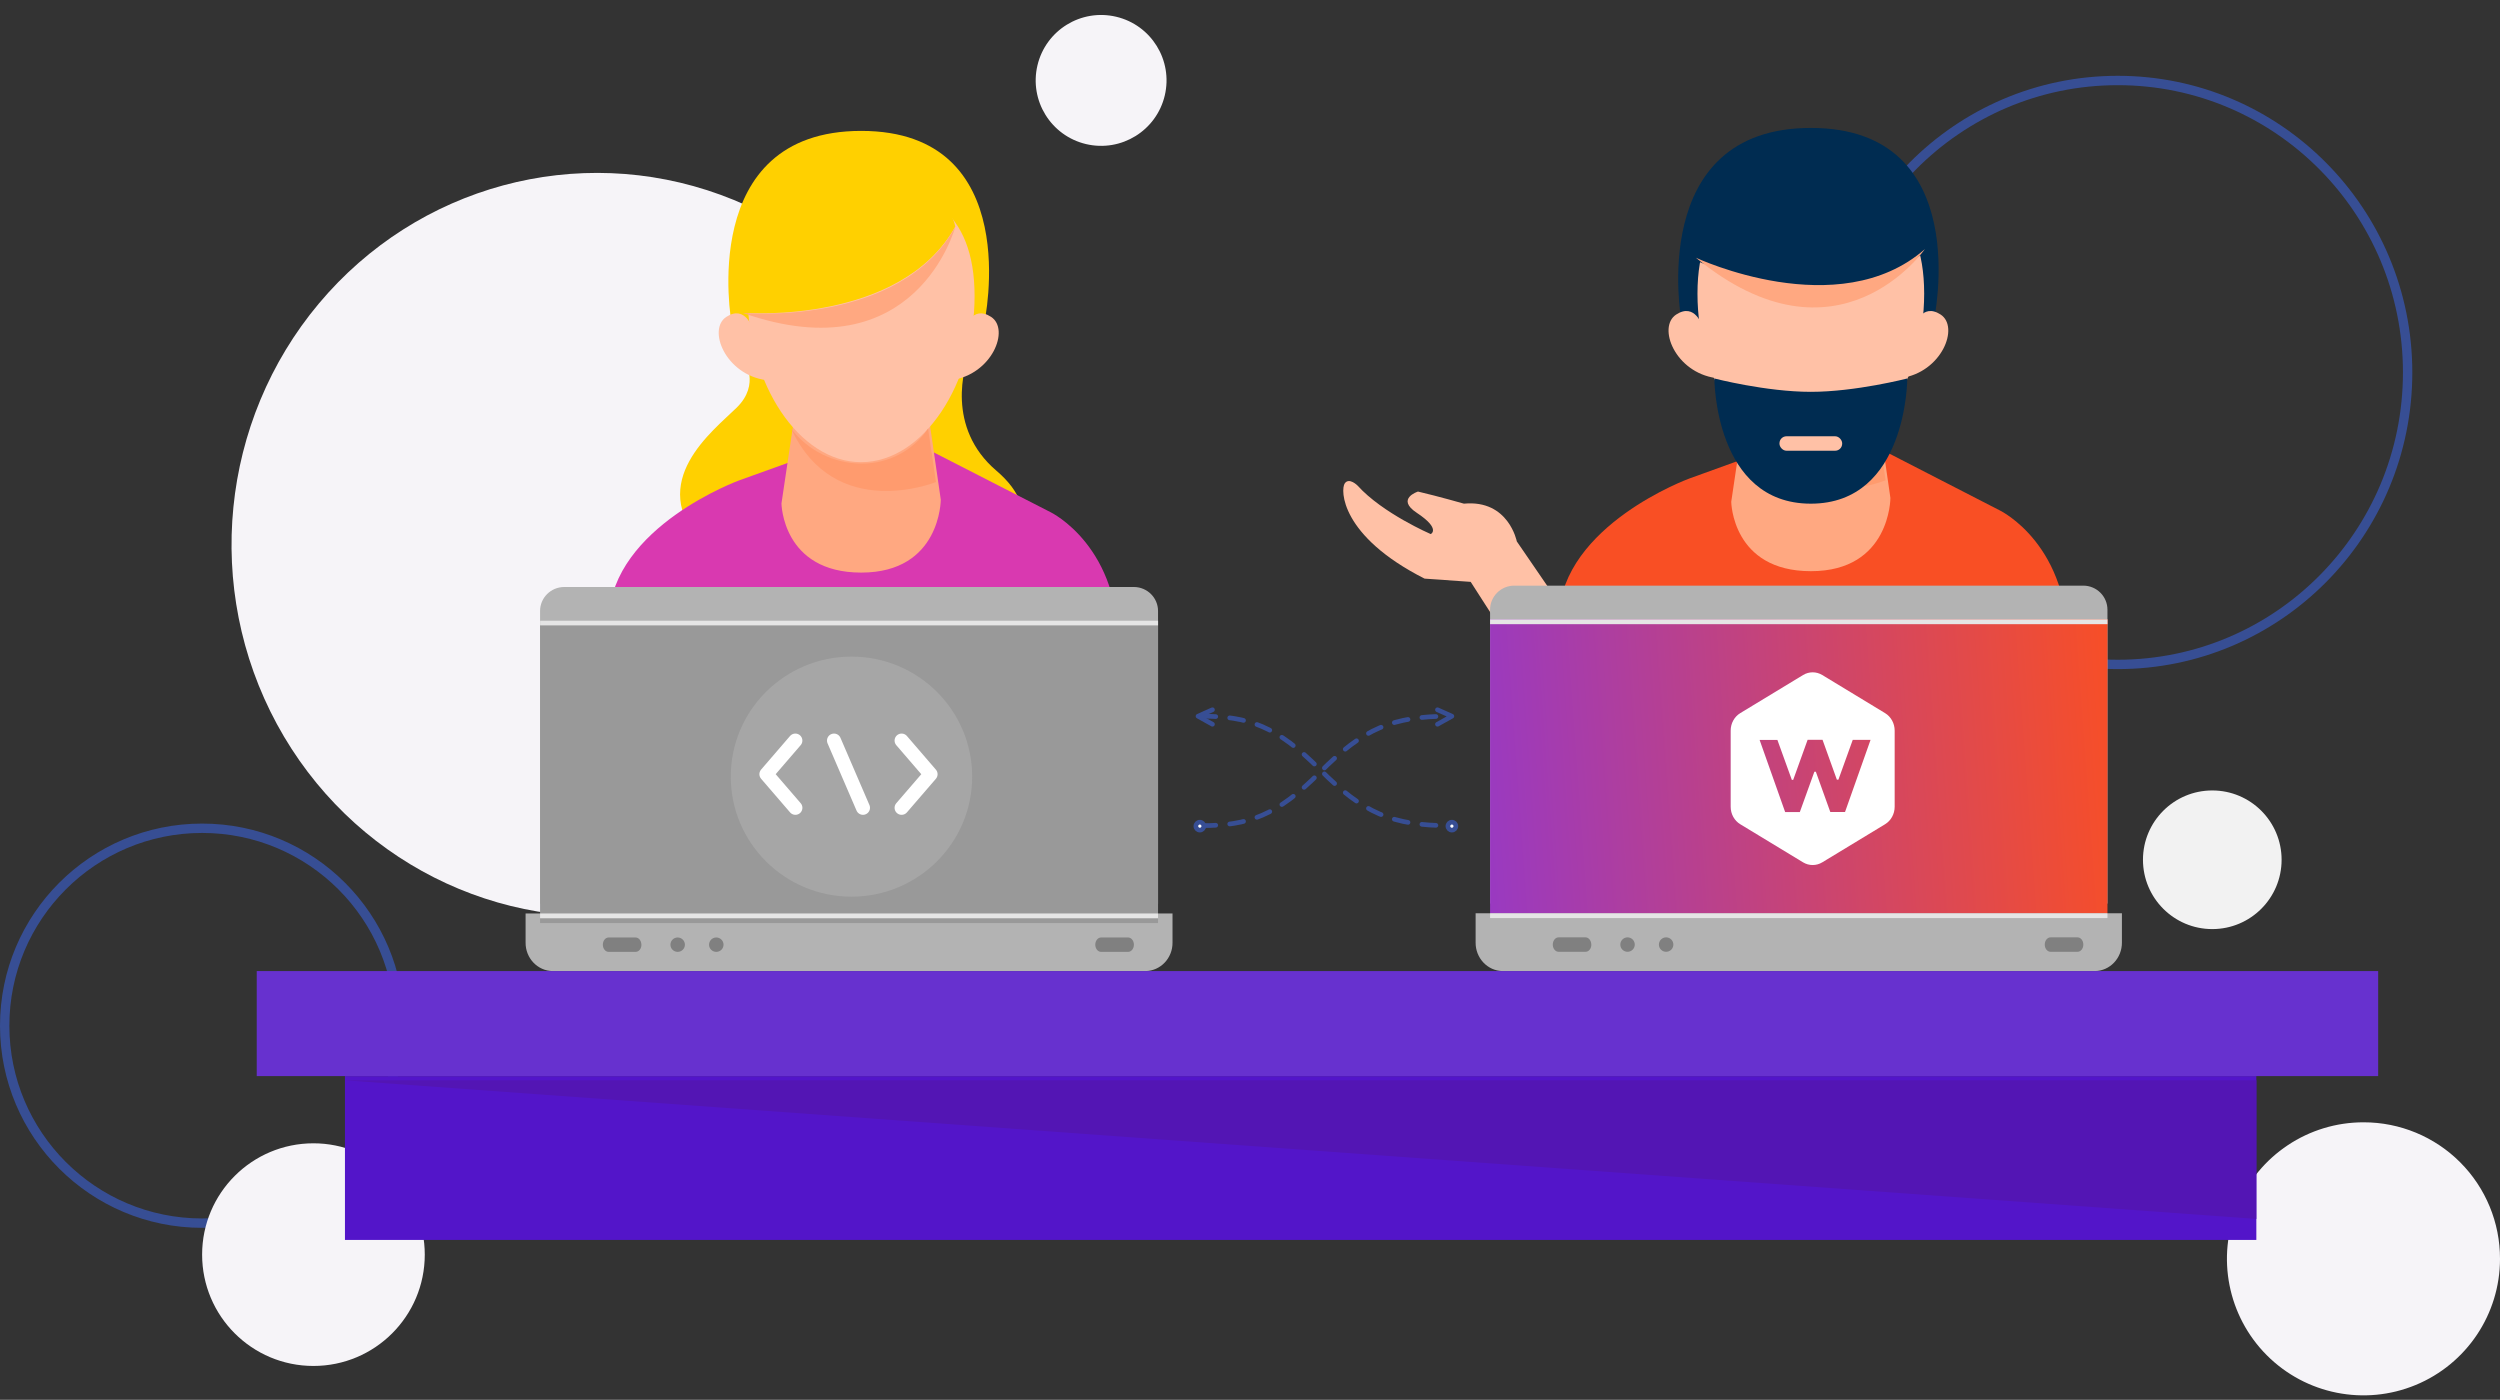 <svg width="534" height="299" viewBox="0 0 534 299" fill="none" xmlns="http://www.w3.org/2000/svg">
<rect x="0" y="0" width="534" height="299" fill="#333333" stroke="none"/>
<path fill-rule="evenodd" clip-rule="evenodd" d="M138.646 118.704C137.207 117.82 137.525 115.048 139.613 115.048H205.586C205.056 82.021 184.479 52.776 153.915 41.611C123.351 30.445 89.184 39.691 68.115 64.828C47.046 89.965 43.477 125.743 59.151 154.673C74.826 183.602 106.471 199.641 138.617 194.948L138.646 118.704Z" fill="#F6F4F8"/>
<ellipse rx="14.806" ry="14.806" transform="matrix(1 0 0 -1 472.544 183.647)" fill="#F2F2F2"/>
<circle r="42.174" transform="matrix(1 0 0 -1 43.174 219.09)" stroke="#374E94" stroke-width="2"/>
<ellipse rx="61.915" ry="62.364" transform="matrix(1 0 0 -1 452.354 79.556)" stroke="#374E94" stroke-width="2"/>
<path fill-rule="evenodd" clip-rule="evenodd" d="M66.952 291.768C53.819 291.768 43.173 281.122 43.173 267.99C43.173 254.857 53.819 244.211 66.952 244.211C73.258 244.211 79.307 246.716 83.766 251.176C88.225 255.635 90.731 261.683 90.731 267.99C90.731 281.122 80.085 291.768 66.952 291.768Z" fill="#F6F4F8"/>
<path fill-rule="evenodd" clip-rule="evenodd" d="M534 268.887C534 280.687 526.888 291.324 515.984 295.834C505.08 300.345 492.532 297.839 484.197 289.487C475.861 281.134 473.38 268.582 477.912 257.686C482.445 246.791 493.096 239.701 504.896 239.725C512.625 239.725 520.036 242.799 525.496 248.27C530.956 253.74 534.015 261.158 534 268.887Z" fill="#F6F4F8"/>
<ellipse cx="235.198" cy="17.177" rx="13.975" ry="13.973" transform="rotate(-76.72 235.198 17.177)" fill="#F6F4F8"/>
<path fill-rule="evenodd" clip-rule="evenodd" d="M158.923 76.895C158.923 76.895 162.489 82.024 157.376 87.051C152.263 92.079 137.911 102.895 149.959 116.133C162.008 129.37 215.617 117.199 215.617 117.199C215.617 117.199 223.643 109.751 212.832 100.543C202.021 91.334 205.871 78.249 207.195 75.363C208.518 72.477 170.894 54.719 158.923 76.895Z" fill="#FFD000"/>
<path fill-rule="evenodd" clip-rule="evenodd" d="M156.253 68.906C156.253 68.906 148.722 27.96 183.951 27.96C219.18 27.96 210.255 68.906 210.255 68.906C210.255 68.906 193.189 82.312 182.549 82.312C171.909 82.312 157.664 74.893 156.253 68.906Z" fill="#FFD000"/>
<path fill-rule="evenodd" clip-rule="evenodd" d="M242.201 183.835L238.853 139.234C239.585 116.733 224.403 109.403 224.403 109.403L199.522 96.668L181.956 101.62V101.509L169.357 98.482L157.927 102.595C157.927 102.595 130.843 112.448 130.051 131.922L126.703 183.416H177.748V183.835H242.201Z" fill="#D939B0"/>
<path fill-rule="evenodd" clip-rule="evenodd" d="M170.069 86.414L166.921 107.536C166.921 107.536 167.103 122.306 183.958 122.306C200.952 122.306 200.952 106.726 200.952 106.726L198.003 86.414L170.069 86.414Z" fill="#FFA881"/>
<path fill-rule="evenodd" clip-rule="evenodd" d="M208.171 63.235C208.171 81.822 197.316 98.719 183.937 98.719C170.557 98.719 159.703 81.754 159.703 63.235C159.703 44.715 170.549 39.241 183.937 39.241C197.325 39.241 208.171 44.724 208.171 63.235Z" fill="#FFC1A6"/>
<path fill-rule="evenodd" clip-rule="evenodd" d="M160.782 70.235C160.782 70.235 159.225 65.029 155.146 67.684C151.067 70.34 154.911 80.006 163.66 81.204C172.41 82.401 160.782 70.235 160.782 70.235Z" fill="#FFC1A6"/>
<path fill-rule="evenodd" clip-rule="evenodd" d="M206.06 70.235C206.06 70.235 207.617 65.029 211.696 67.684C215.775 70.34 211.931 80.006 203.182 81.204C194.432 82.401 206.06 70.235 206.06 70.235Z" fill="#FFC1A6"/>
<path fill-rule="evenodd" clip-rule="evenodd" d="M168.984 91.541C172.499 96.198 178.04 98.97 183.951 99.029C189.703 99.076 195.085 96.255 198.237 91.541L199.921 102.964C199.921 102.964 178.312 111.772 168.984 91.541Z" fill="#FF9B6E"/>
<path fill-rule="evenodd" clip-rule="evenodd" d="M159.276 66.842C159.276 66.842 192.38 69.283 204.046 48.399C204.046 48.399 202.169 36.165 180.843 36.165C159.517 36.165 154.566 54.401 159.276 66.842Z" fill="#FFD000"/>
<path fill-rule="evenodd" clip-rule="evenodd" d="M158.672 66.846C158.672 66.846 192.222 69.887 204.046 48.47C204.028 48.47 195.782 79.859 158.672 66.846Z" fill="#FFA881"/>
<path fill-rule="evenodd" clip-rule="evenodd" d="M247.357 193.064V130.506C247.357 127.696 245.072 125.41 242.234 125.382H120.483C117.645 125.41 115.359 127.696 115.36 130.506V193.064H247.357Z" fill="#B3B3B3"/>
<path fill-rule="evenodd" clip-rule="evenodd" d="M112.266 195.116V201.335C112.238 204.664 114.83 207.387 118.061 207.422H244.657C247.887 207.387 250.48 204.664 250.451 201.335V195.116L112.266 195.116Z" fill="#B3B3B3"/>
<rect x="115.36" y="132.561" width="131.998" height="64.606" fill="#999999"/>
<rect x="115.36" y="195.116" width="131.998" height="1.026" fill="#E5E5E5" style="mix-blend-mode:multiply"/>
<rect x="115.36" y="132.561" width="131.998" height="1.025" fill="#E5E5E5" style="mix-blend-mode:multiply"/>
<path fill-rule="evenodd" clip-rule="evenodd" d="M137.016 201.786C137.016 202.633 136.46 203.32 135.775 203.32H130.006C129.321 203.32 128.766 202.633 128.766 201.786C128.766 200.938 129.32 200.249 130.006 200.243H135.759C136.445 200.249 136.999 200.938 136.999 201.786L137.016 201.786Z" fill="#808080"/>
<path fill-rule="evenodd" clip-rule="evenodd" d="M242.201 201.786C242.201 202.633 241.645 203.32 240.958 203.32H235.194C234.508 203.32 233.951 202.633 233.951 201.786C233.951 200.938 234.507 200.249 235.194 200.243H240.959C241.646 200.249 242.201 200.938 242.201 201.786L242.201 201.786Z" fill="#808080"/>
<path fill-rule="evenodd" clip-rule="evenodd" d="M146.297 201.786C146.297 202.633 145.604 203.32 144.75 203.32C143.896 203.32 143.203 202.633 143.203 201.786C143.203 200.938 143.894 200.249 144.75 200.243C145.606 200.249 146.297 200.938 146.297 201.786L146.297 201.786Z" fill="#808080"/>
<path fill-rule="evenodd" clip-rule="evenodd" d="M154.547 201.786C154.547 202.633 153.856 203.32 153.005 203.32C152.594 203.322 152.199 203.162 151.908 202.874C151.617 202.586 151.453 202.195 151.453 201.786C151.453 200.934 152.148 200.243 153.005 200.243C153.858 200.249 154.547 200.938 154.547 201.786L154.547 201.786Z" fill="#808080"/>
<path fill-rule="evenodd" clip-rule="evenodd" d="M207.655 165.889C207.655 180.048 196.112 191.527 181.874 191.527C167.636 191.527 156.093 180.048 156.093 165.889C156.093 151.73 167.636 140.252 181.874 140.252C196.112 140.252 207.655 151.73 207.655 165.889Z" fill="#A6A6A6"/>
<path d="M169.887 158.189L163.706 165.364L169.894 172.546" stroke="white" stroke-width="3" stroke-linecap="round" stroke-linejoin="round"/>
<path d="M192.581 172.546L198.768 165.372L192.581 158.189" stroke="white" stroke-width="3" stroke-linecap="round" stroke-linejoin="round"/>
<path d="M178.144 158.189L184.331 172.546" stroke="white" stroke-width="3" stroke-linecap="round" stroke-linejoin="round"/>
<path fill-rule="evenodd" clip-rule="evenodd" d="M359.135 68.416C359.135 68.416 351.611 27.326 386.806 27.326C422.001 27.326 413.085 68.416 413.085 68.416C413.085 68.416 396.035 81.869 385.406 81.869C374.776 81.869 360.545 74.425 359.135 68.416Z" fill="#002C51"/>
<path fill-rule="evenodd" clip-rule="evenodd" d="M445 183.752L441.656 138.993C442.387 116.412 427.22 109.056 427.22 109.056L402.362 96.277L384.814 101.246V101.135L372.226 98.096L360.808 102.225C360.808 102.225 333.749 112.112 332.958 131.655L329.614 183.331H380.609V183.752H445Z" fill="#F94F24"/>
<path fill-rule="evenodd" clip-rule="evenodd" d="M339.455 138.212L323.99 115.646C323.99 115.646 322.245 106.677 312.7 107.583C312.7 107.583 307.273 106.03 302.883 104.997C302.883 104.997 298.073 106.53 302.627 109.539C307.862 113.007 305.605 114.08 305.605 114.08C305.605 114.08 295.321 109.646 289.991 103.737C289.991 103.737 288.194 101.904 287.244 103.244C286.295 104.585 286.294 114.484 304.283 123.592L314.139 124.286L325.294 141.648L339.455 138.212Z" fill="#FFC1A6"/>
<path fill-rule="evenodd" clip-rule="evenodd" d="M372.938 85.986L369.793 107.182C369.793 107.182 369.974 122.005 386.814 122.005C403.791 122.005 403.791 106.369 403.791 106.369L400.845 85.986L372.938 85.986Z" fill="#FFA881"/>
<path fill-rule="evenodd" clip-rule="evenodd" d="M411.003 62.725C411.003 81.378 400.159 98.335 386.792 98.335C373.425 98.335 362.581 81.31 362.581 62.725C362.581 44.141 373.417 38.647 386.792 38.647C400.167 38.647 411.003 44.149 411.003 62.725Z" fill="#FFC1A6"/>
<path fill-rule="evenodd" clip-rule="evenodd" d="M363.659 69.75C363.659 69.75 362.104 64.525 358.029 67.19C353.954 69.854 357.794 79.555 366.535 80.757C375.276 81.959 363.659 69.75 363.659 69.75Z" fill="#FFC1A6"/>
<path fill-rule="evenodd" clip-rule="evenodd" d="M408.894 69.75C408.894 69.75 410.45 64.525 414.525 67.19C418.6 69.854 414.759 79.555 406.018 80.757C397.277 81.959 408.894 69.75 408.894 69.75Z" fill="#FFC1A6"/>
<path fill-rule="evenodd" clip-rule="evenodd" d="M371.853 91.131C375.365 95.805 380.901 98.587 386.807 98.646C392.553 98.693 397.929 95.862 401.078 91.131L402.761 102.595C402.761 102.595 381.172 111.434 371.853 91.131Z" fill="#FF9B6E"/>
<path fill-rule="evenodd" clip-rule="evenodd" d="M362.08 55.545C362.08 55.545 392.078 69.672 410.478 54.278C410.478 54.278 413.132 42.144 393.241 34.517C373.35 26.89 362.167 42.205 362.08 55.545Z" fill="#002C51"/>
<path fill-rule="evenodd" clip-rule="evenodd" d="M362.245 55.049C362.245 55.049 392.697 69.369 411.156 53.208C411.14 53.202 392.613 79.988 362.245 55.049Z" fill="#FFA881"/>
<path fill-rule="evenodd" clip-rule="evenodd" d="M450.152 193.013V130.234C450.152 127.414 447.868 125.12 445.033 125.092H323.399C320.564 125.12 318.281 127.414 318.281 130.234V193.013H450.152Z" fill="#B3B3B3"/>
<path fill-rule="evenodd" clip-rule="evenodd" d="M315.191 195.072V201.313C315.162 204.654 317.752 207.387 320.979 207.421H447.454C450.681 207.387 453.271 204.654 453.242 201.313V195.072L315.191 195.072Z" fill="#B3B3B3"/>
<rect x="318.281" y="132.295" width="131.871" height="62.811" fill="url(#paint0_linear)"/>
<rect x="318.281" y="195.072" width="131.871" height="1.029" fill="#E5E5E5" style="mix-blend-mode:multiply"/>
<rect x="318.281" y="132.295" width="131.871" height="1.029" fill="#E5E5E5" style="mix-blend-mode:multiply"/>
<path fill-rule="evenodd" clip-rule="evenodd" d="M339.916 201.766C339.916 202.615 339.361 203.304 338.677 203.304H332.913C332.229 203.304 331.674 202.615 331.674 201.766C331.674 200.914 332.228 200.222 332.913 200.217H338.661C339.346 200.222 339.9 200.914 339.9 201.766L339.916 201.766Z" fill="#808080"/>
<path fill-rule="evenodd" clip-rule="evenodd" d="M445 201.766C445 202.615 444.445 203.304 443.759 203.304H438C437.314 203.304 436.759 202.615 436.759 201.766C436.759 200.914 437.313 200.222 438 200.217H443.759C444.446 200.222 445.001 200.914 445 201.766L445 201.766Z" fill="#808080"/>
<path fill-rule="evenodd" clip-rule="evenodd" d="M349.188 201.766C349.188 202.615 348.496 203.304 347.643 203.304C346.789 203.304 346.097 202.615 346.097 201.766C346.097 200.914 346.788 200.222 347.643 200.217C348.498 200.222 349.188 200.914 349.188 201.766L349.188 201.766Z" fill="#808080"/>
<path fill-rule="evenodd" clip-rule="evenodd" d="M357.43 201.766C357.43 202.615 356.74 203.304 355.89 203.304C355.48 203.307 355.085 203.146 354.794 202.857C354.503 202.568 354.339 202.175 354.339 201.766C354.339 200.91 355.034 200.217 355.89 200.217C356.742 200.222 357.43 200.914 357.43 201.765L357.43 201.766Z" fill="#808080"/>
<path fill-rule="evenodd" clip-rule="evenodd" d="M402.649 176.059L389.237 184.195C387.968 184.964 386.404 184.964 385.135 184.195L371.723 176.059C370.454 175.288 369.672 173.866 369.672 172.326V156.054C369.672 154.514 370.454 153.091 371.723 152.321L385.135 144.185C386.404 143.415 387.968 143.415 389.237 144.185L402.649 152.321C403.918 153.091 404.7 154.514 404.7 156.054V172.326C404.7 173.866 403.918 175.288 402.649 176.059ZM395.745 158.039C394.728 160.868 393.704 163.704 392.681 166.543H392.356C391.336 163.697 390.312 160.854 389.292 158.015H386.11C385.076 160.885 384.052 163.728 383.029 166.574H382.732C381.694 163.7 380.657 160.827 379.654 158.053H375.853C377.702 163.273 379.504 168.363 381.307 173.452H384.444L387.549 164.841H387.864C388.901 167.729 389.935 170.62 390.952 173.445H394.096C395.905 168.335 397.708 163.242 399.549 158.039H395.745Z" fill="white"/>
<path fill-rule="evenodd" clip-rule="evenodd" d="M366.187 80.84C366.187 80.84 366.187 107.584 386.792 107.584C407.397 107.584 407.397 80.84 407.397 80.84C407.397 80.84 396.351 83.696 386.792 83.696C377.233 83.696 366.187 80.84 366.187 80.84Z" fill="#002C51"/>
<rect x="380.095" y="93.189" width="13.393" height="3.087" rx="1.5" fill="#FFC1A6"/>
<rect x="73.682" y="229.854" width="408.274" height="34.995" fill="#5315C9"/>
<rect x="54.838" y="207.421" width="453.14" height="22.433" fill="#6731CF"/>
<path fill-rule="evenodd" clip-rule="evenodd" d="M73.682 230.751H481.956V260.363L73.682 230.751Z" fill="#5315B4"/>
<path d="M256.683 176.355C266.636 176.355 272.714 174.27 281.962 164.947C291.21 155.624 297.412 152.981 309.673 152.981" stroke="#374E94" stroke-linecap="round" stroke-linejoin="round" stroke-dasharray="3 3"/>
<path d="M256.683 152.981C266.636 152.981 272.714 155.066 281.962 164.389C291.21 173.712 297.412 176.355 309.673 176.355" stroke="#374E94" stroke-linecap="round" stroke-linejoin="round" stroke-dasharray="3 3"/>
<path d="M258.976 151.604L255.898 152.981L258.976 154.699" stroke="#374E94" stroke-linecap="round" stroke-linejoin="round"/>
<path d="M310.968 176.464C310.968 176.931 310.589 177.31 310.122 177.31C309.655 177.31 309.276 176.931 309.276 176.464C309.276 175.997 309.655 175.618 310.122 175.618C310.589 175.618 310.968 175.997 310.968 176.464Z" fill="white" stroke="#374E94"/>
<path d="M257.13 176.464C257.13 176.931 256.751 177.31 256.284 177.31C255.816 177.31 255.438 176.931 255.438 176.464C255.438 175.997 255.816 175.618 256.284 175.618C256.751 175.618 257.13 175.997 257.13 176.464Z" fill="white" stroke="#374E94"/>
<path d="M307.045 151.604L310.122 152.981L307.045 154.699" stroke="#374E94" stroke-linecap="round" stroke-linejoin="round"/>
<defs>
<linearGradient id="paint0_linear" x1="317.401" y1="204.139" x2="457.327" y2="193.941" gradientUnits="userSpaceOnUse">
<stop stop-color="#9839C3"/>
<stop offset="1" stop-color="#F94F24"/>
</linearGradient>
</defs>
</svg>
